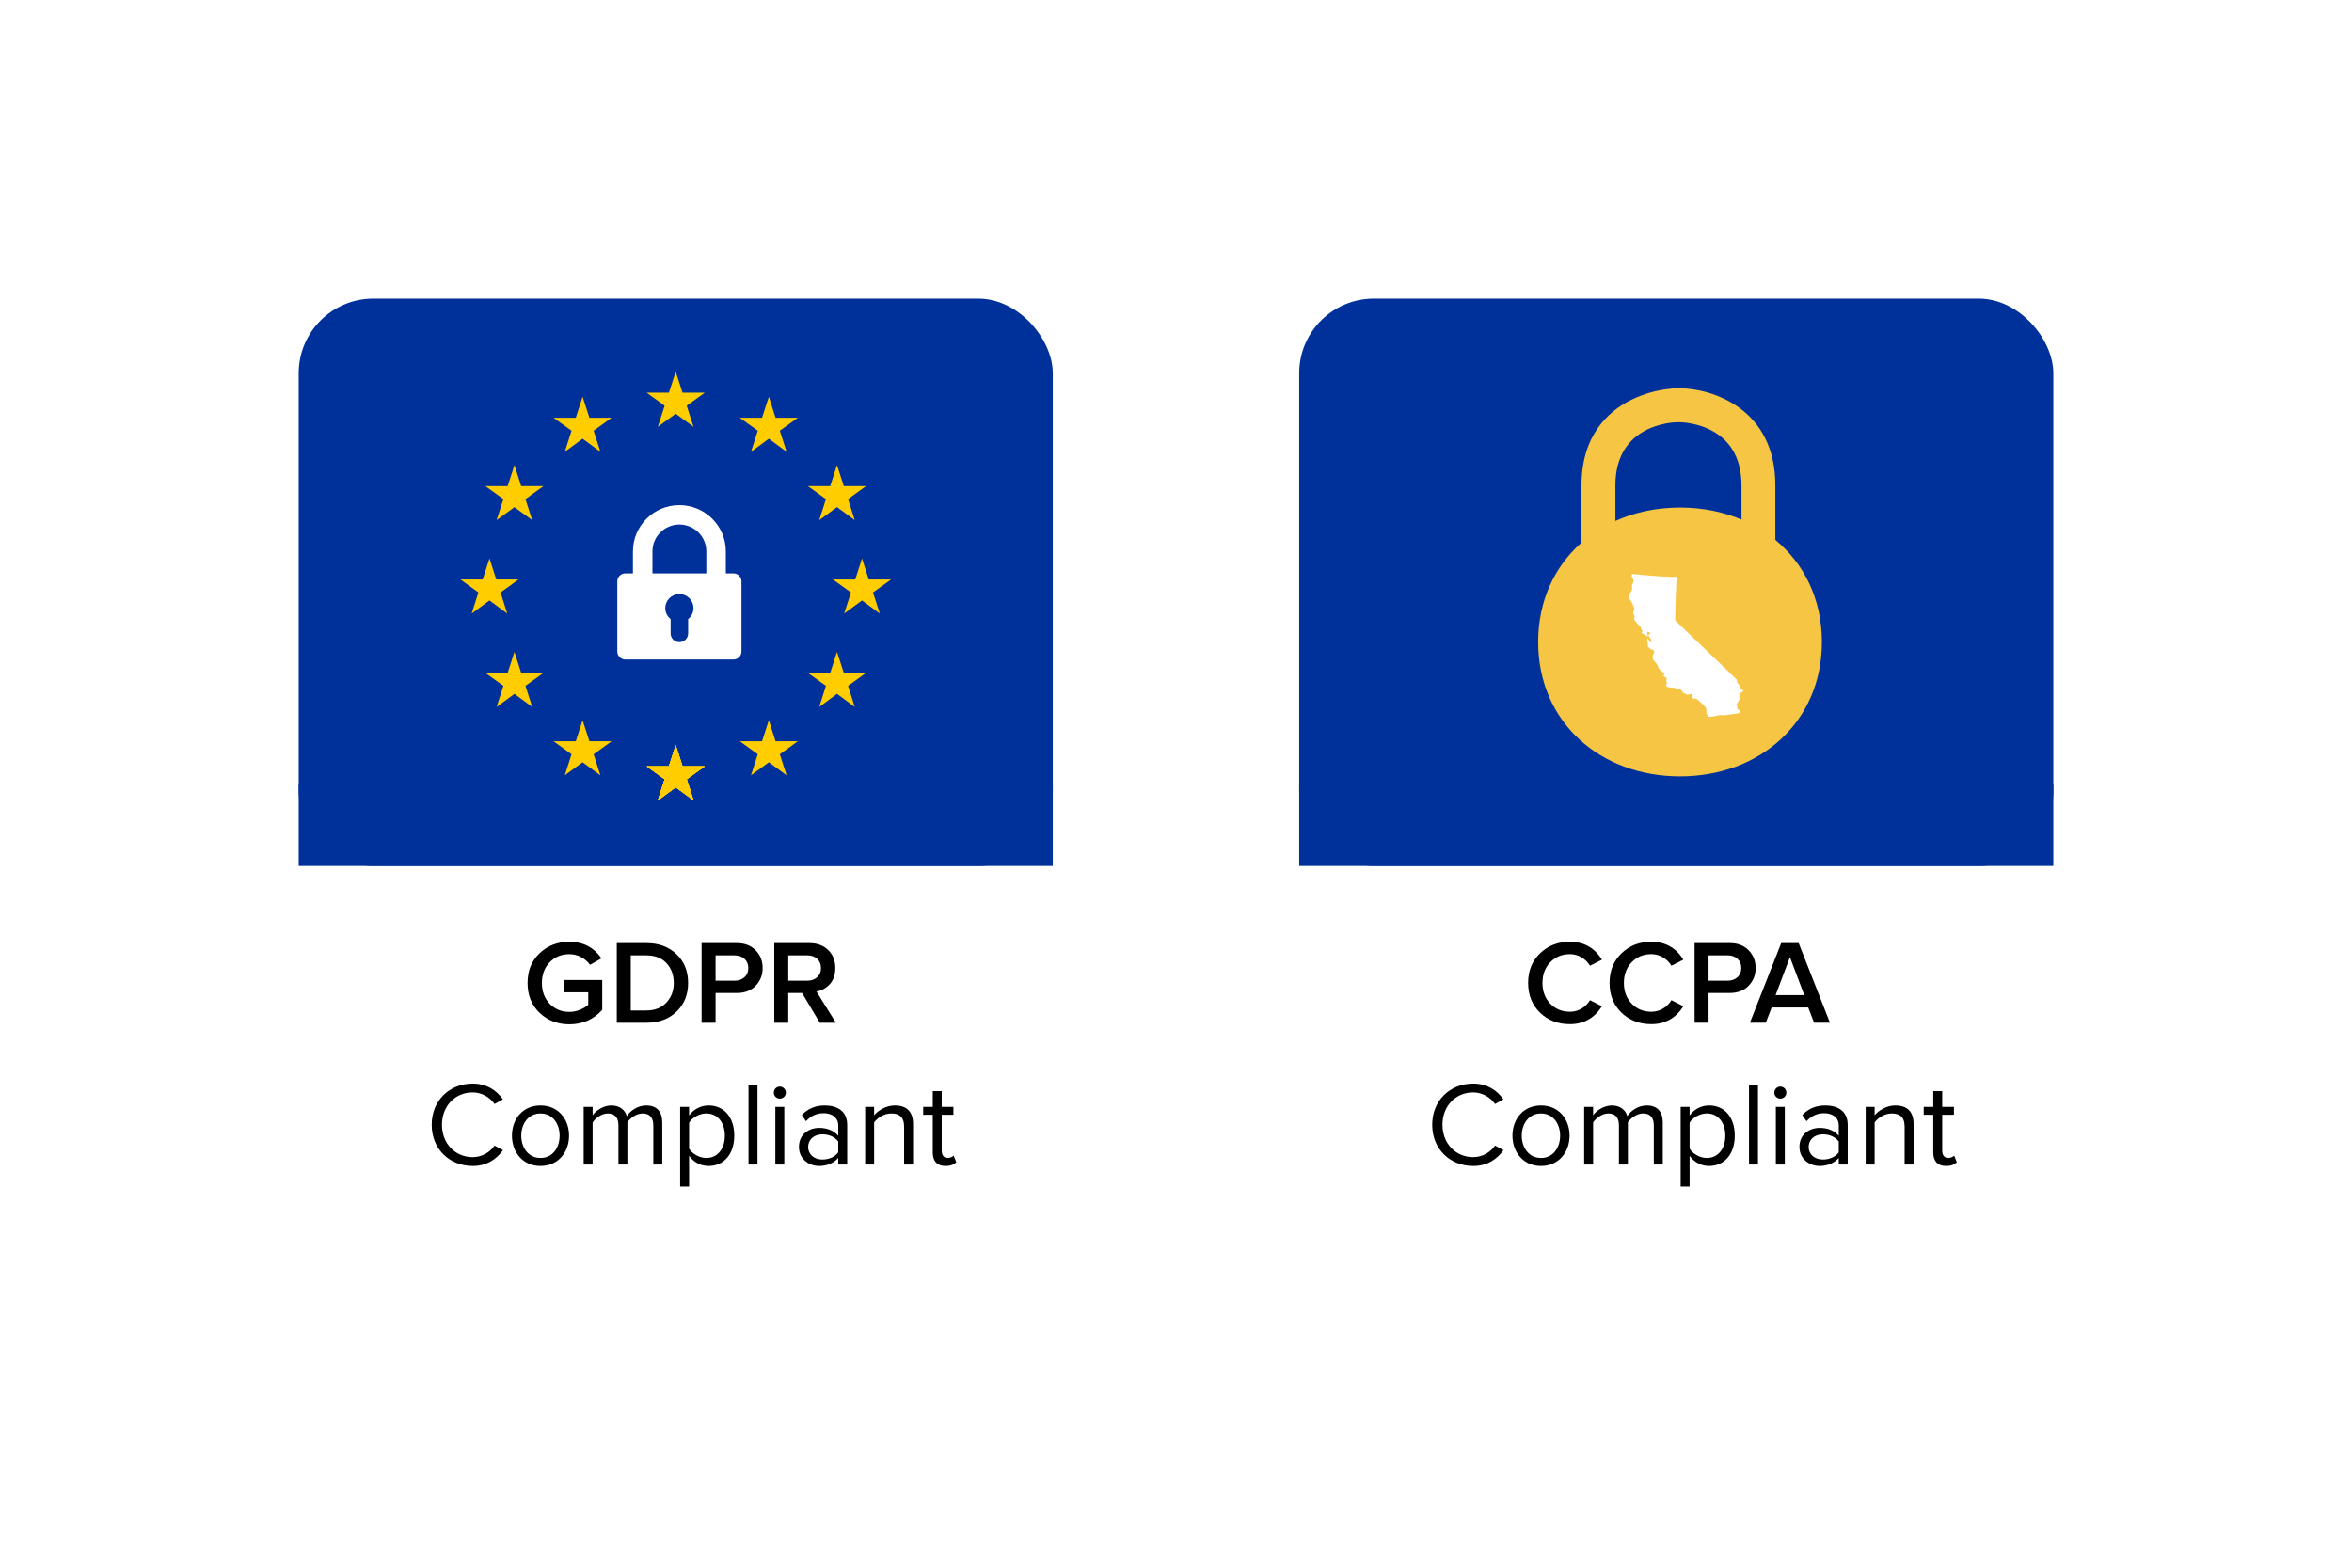 <?xml version="1.0" encoding="UTF-8"?>
<svg fill="none" viewBox="0 0 315 210" xmlns="http://www.w3.org/2000/svg">
<g filter="url(#b)">
<rect x="172" y="35" width="101" height="130" rx="12" fill="#fff"/>
<path d="m208.26 132.19c-1.6 0-2.933-0.512-4-1.536-1.067-1.035-1.6-2.363-1.6-3.984s0.533-2.944 1.6-3.968c1.067-1.035 2.4-1.552 4-1.552 1.856 0 3.285 0.8 4.288 2.4l-1.6 0.816c-0.267-0.459-0.645-0.832-1.136-1.12-0.48-0.288-0.997-0.432-1.552-0.432-1.056 0-1.936 0.363-2.64 1.088-0.693 0.725-1.04 1.648-1.04 2.768s0.347 2.043 1.04 2.768c0.704 0.725 1.584 1.088 2.64 1.088 0.565 0 1.088-0.144 1.568-0.432s0.853-0.661 1.12-1.12l1.6 0.816c-1.024 1.6-2.453 2.4-4.288 2.4zm10.906 0c-1.6 0-2.933-0.512-4-1.536-1.066-1.035-1.6-2.363-1.6-3.984s0.534-2.944 1.6-3.968c1.067-1.035 2.4-1.552 4-1.552 1.856 0 3.286 0.8 4.288 2.4l-1.6 0.816c-0.266-0.459-0.645-0.832-1.136-1.12-0.48-0.288-0.997-0.432-1.552-0.432-1.056 0-1.936 0.363-2.64 1.088-0.693 0.725-1.04 1.648-1.04 2.768s0.347 2.043 1.04 2.768c0.704 0.725 1.584 1.088 2.64 1.088 0.566 0 1.088-0.144 1.568-0.432s0.854-0.661 1.12-1.12l1.6 0.816c-1.024 1.6-2.453 2.4-4.288 2.4zm7.659-0.192h-1.872v-10.672h4.688c1.077 0 1.925 0.32 2.544 0.96 0.629 0.64 0.944 1.435 0.944 2.384 0 0.939-0.315 1.733-0.944 2.384-0.619 0.64-1.467 0.96-2.544 0.96h-2.816v3.984zm2.56-5.632c0.533 0 0.97-0.155 1.312-0.464 0.341-0.309 0.512-0.72 0.512-1.232s-0.171-0.923-0.512-1.232c-0.342-0.309-0.779-0.464-1.312-0.464h-2.56v3.392h2.56zm13.699 5.632h-2.128l-0.784-2.048h-4.896l-0.784 2.048h-2.128l4.192-10.672h2.336l4.192 10.672zm-3.44-3.696-1.92-5.088-1.92 5.088h3.84z" fill="#000"/>
<path d="m195.3 151.19c1.888 0 3.168-0.896 4.064-2.112l-1.136-0.624c-0.608 0.912-1.712 1.552-2.928 1.552-2.336 0-4.112-1.808-4.112-4.336 0-2.544 1.776-4.336 4.112-4.336 1.216 0 2.32 0.656 2.928 1.552l1.12-0.624c-0.848-1.2-2.16-2.112-4.048-2.112-3.072 0-5.488 2.24-5.488 5.52s2.416 5.52 5.488 5.52zm9.085 0c2.352 0 3.824-1.824 3.824-4.064s-1.472-4.048-3.824-4.048-3.824 1.808-3.824 4.048 1.472 4.064 3.824 4.064zm0-1.072c-1.648 0-2.577-1.408-2.577-2.992 0-1.568 0.929-2.976 2.577-2.976s2.56 1.408 2.56 2.976c0 1.584-0.912 2.992-2.56 2.992zm16.308 0.88v-5.584c0-1.552-0.752-2.336-2.16-2.336-1.12 0-2.16 0.736-2.592 1.44-0.224-0.8-0.896-1.44-2.08-1.44-1.136 0-2.176 0.816-2.496 1.312v-1.12h-1.2v7.728h1.2v-5.648c0.416-0.624 1.248-1.2 2.032-1.2 1.008 0 1.424 0.624 1.424 1.6v5.248h1.2v-5.664c0.4-0.608 1.248-1.184 2.048-1.184 0.992 0 1.424 0.624 1.424 1.6v5.248h1.2zm6.202 0.192c2.032 0 3.44-1.568 3.44-4.064 0-2.512-1.408-4.048-3.44-4.048-1.088 0-2.048 0.56-2.608 1.344v-1.152h-1.2v10.672h1.2v-4.112c0.624 0.864 1.552 1.36 2.608 1.36zm-0.304-1.072c-0.944 0-1.888-0.576-2.304-1.248v-3.488c0.416-0.672 1.36-1.232 2.304-1.232 1.552 0 2.48 1.264 2.48 2.976s-0.928 2.992-2.48 2.992zm6.852 0.88v-10.672h-1.2v10.672h1.2zm2.986-8.832c0.448 0 0.816-0.352 0.816-0.8s-0.368-0.816-0.816-0.816c-0.432 0-0.8 0.368-0.8 0.816s0.368 0.8 0.8 0.8zm0.608 8.832v-7.728h-1.2v7.728h1.2zm8.425 0v-5.312c0-1.872-1.36-2.608-2.992-2.608-1.264 0-2.256 0.416-3.088 1.28l0.56 0.832c0.688-0.736 1.44-1.072 2.368-1.072 1.12 0 1.952 0.592 1.952 1.632v1.392c-0.624-0.72-1.504-1.056-2.56-1.056-1.312 0-2.704 0.816-2.704 2.544 0 1.68 1.392 2.56 2.704 2.56 1.04 0 1.92-0.368 2.56-1.072v0.88h1.2zm-3.328-0.672c-1.12 0-1.904-0.704-1.904-1.68 0-0.992 0.784-1.696 1.904-1.696 0.848 0 1.664 0.32 2.128 0.96v1.456c-0.464 0.64-1.28 0.96-2.128 0.96zm12.15 0.672v-5.424c0-1.68-0.848-2.496-2.464-2.496-1.152 0-2.208 0.672-2.752 1.312v-1.12h-1.2v7.728h1.2v-5.648c0.448-0.624 1.344-1.2 2.288-1.2 1.04 0 1.728 0.432 1.728 1.792v5.056h1.2zm4.348 0.192c0.704 0 1.136-0.208 1.44-0.496l-0.352-0.896c-0.16 0.176-0.48 0.32-0.816 0.32-0.528 0-0.784-0.416-0.784-0.992v-4.8h1.568v-1.056h-1.568v-2.112h-1.2v2.112h-1.28v1.056h1.28v5.056c0 1.152 0.576 1.808 1.712 1.808z" fill="#000"/>
<rect x="172" y="35" width="101" height="76" rx="10" fill="#00309A"/>
<rect x="172" y="100" width="101" height="11" fill="#00309A"/>
<path d="m223.5 97c9.113 0 16.5-7.163 16.5-16s-7.387-16-16.5-16-16.5 7.163-16.5 16 7.387 16 16.5 16z" fill="#fff"/>
<path d="m235.77 67.323v-7.3c0-10.322-8.487-13.022-12.973-13.022-2.215 0.063-4.391 0.603-6.381 1.583-3.013 1.515-6.607 4.724-6.607 11.439v7.668c-3.602 3.177-5.806 7.787-5.806 13.303 0 10.703 8.276 18.006 19 18.006s19-7.308 19-18.006c0-5.732-2.378-10.489-6.233-13.672zm-21.423-7.3c0-8.161 7.585-8.473 8.445-8.473s8.444 0.312 8.444 8.473v4.571c-2.473-1.041-5.258-1.605-8.233-1.605-3.146 0-6.078 0.633-8.656 1.792v-4.758zm17.148 27.523c-0.069 0.048-0.47 0.307-0.528 0.529s0.032 0.387 0 0.588c-0.093 0.243-0.217 0.473-0.369 0.683-0.053 0.069 0.1 0.207 0.095 0.291s-0.053 0.259 0 0.339c0.053 0.079 0.274 0.106 0.285 0.196 0.01 0.09 0.105 0.233-0.09 0.339-0.046 0.034-0.098 0.057-0.154 0.069-0.055 0.012-0.112 0.012-0.168 1e-4 -0.074 0-1.715 0.297-1.842 0.238-0.243-0.043-0.492-0.028-0.728 0.043-0.388 0.108-0.79 0.162-1.193 0.159-0.063-0.074-0.063-0.206-0.116-0.254-0.054-0.027-0.097-0.07-0.123-0.123-0.027-0.053-0.036-0.114-0.025-0.173 0.015-0.257-0.027-0.513-0.121-0.752-0.064-0.069-0.565-0.572-0.655-0.635s-0.49-0.466-0.601-0.477c-0.111-0.011-0.454 0-0.502-0.164-0.047-0.164 0-0.477-0.1-0.487-0.1-0.011-0.565 0.127-0.617 0.101-0.053-0.027-0.56-0.243-0.57-0.328-0.072-0.149-0.181-0.277-0.317-0.371-0.1-0.048-0.148-0.138-0.28-0.122-0.132 0.016-0.296 0.074-0.364 0-0.038-0.046-0.087-0.081-0.143-0.102-0.055-0.021-0.115-0.026-0.174-0.015-0.236 0.004-0.472-0.023-0.702-0.079-0.079 0-0.322-0.186-0.248-0.334 0.075-0.148 0.122-0.122 0.106-0.222s-0.116-0.281-0.095-0.381c0.021-0.101 0.084-0.212 0.074-0.26-0.011-0.048-0.444-0.217-0.433-0.344 0.01-0.127 0.137-0.196 0.126-0.249-0.01-0.053-0.812-0.572-0.844-0.895-0.031-0.323-0.528-0.794-0.612-0.911-0.061-0.095-0.102-0.201-0.121-0.312-0.019-0.111-0.016-0.225 0.01-0.335 0.079-0.175 0.237-0.402 0.201-0.529-0.037-0.127-0.27-0.265-0.375-0.276 0 0-0.496-0.222-0.496-0.53 0.017-0.16 4e-3 -0.321-0.037-0.476-0.039-0.174-0.039-0.355 0-0.53 0.042 0 0.243 0.434 0.322 0.471 0.079 0.037 0.153 0.133 0.179 0.069 0.027-0.147 9e-3 -0.299-0.053-0.434-0.063-0.058-0.1-0.074-0.142-0.121-0.042-0.048 0-0.196-0.085-0.228-0.084-0.032-0.163-0.058-0.126-0.143 0.037-0.085 0.126-0.064 0.227-0.127 0.1-0.064 0.037-0.206-0.101-0.243-0.137-0.037-0.237-0.127-0.242 0-6e-3 0.127 0.095 0.588 0.042 0.588s-0.264-0.227-0.38-0.296c-0.116-0.069-0.38-0.101-0.412-0.148-0.031-0.048 0.127-0.286 0.095-0.355-0.051-0.079-0.109-0.154-0.174-0.222-0.032-0.037 0-0.18-0.047-0.223-0.337-0.335-0.643-0.7-0.913-1.091 0-0.127 0.121-0.381 0.105-0.429-0.016-0.048-0.248-0.254-0.211-0.44s0.18-0.466 0.143-0.625c-0.12-0.356-0.284-0.696-0.486-1.012-0.111-0.106-0.348-0.397-0.28-0.583 0.069-0.186 0.37-0.614 0.454-0.858s0-0.429 0-0.529c0.086-0.207 0.16-0.419 0.222-0.635-5e-3 -0.16-0.061-0.314-0.159-0.44-0.053-0.048-0.221-0.36 6e-3 -0.509 0 0 5.357 0.53 5.916 0.35 0 0-0.259 5.778-0.163 5.889 0.095 0.111 8.212 7.87 8.243 7.944 0.032 0.074 0 0.318 0.085 0.423 0.084 0.106 0.311 0.339 0.311 0.45 0.02 0.148 0.093 0.284 0.206 0.381 0.079 0.037 0.332 0.17 0.264 0.217z" clip-rule="evenodd" fill="#F5C543" fill-rule="evenodd"/>
</g>
<g filter="url(#a)">
<rect x="38" y="35" width="101" height="130" rx="12" fill="#fff"/>
<path d="m74.256 132.21c-1.579 0-2.907-0.512-3.984-1.536s-1.616-2.357-1.616-4 0.539-2.971 1.616-3.984c1.077-1.024 2.405-1.536 3.984-1.536 1.835 0 3.269 0.741 4.304 2.224l-1.536 0.864c-0.299-0.416-0.693-0.757-1.184-1.024-0.48-0.267-1.008-0.4-1.584-0.4-1.056 0-1.936 0.363-2.64 1.088-0.693 0.725-1.04 1.648-1.04 2.768s0.347 2.048 1.04 2.784c0.704 0.725 1.584 1.088 2.64 1.088 0.501 0 0.976-0.096 1.424-0.288 0.459-0.192 0.827-0.416 1.104-0.672v-1.664h-3.184v-1.648h5.056v4c-1.163 1.291-2.629 1.936-4.4 1.936zm10.317-0.208h-3.968v-10.672h3.968c1.653 0 2.997 0.496 4.032 1.488 1.035 0.992 1.552 2.277 1.552 3.856 0 1.568-0.517 2.848-1.552 3.84-1.024 0.992-2.368 1.488-4.032 1.488zm0-1.648c1.12 0 2.011-0.352 2.672-1.056 0.661-0.704 0.992-1.579 0.992-2.624 0-1.077-0.325-1.963-0.976-2.656-0.64-0.693-1.536-1.04-2.688-1.04h-2.096v7.376h2.096zm9.263 1.648h-1.872v-10.672h4.688c1.077 0 1.925 0.32 2.544 0.96 0.629 0.64 0.944 1.435 0.944 2.384 0 0.939-0.315 1.733-0.944 2.384-0.619 0.64-1.467 0.96-2.544 0.96h-2.816v3.984zm2.56-5.632c0.533 0 0.971-0.155 1.312-0.464 0.341-0.309 0.512-0.72 0.512-1.232s-0.171-0.923-0.512-1.232c-0.341-0.309-0.779-0.464-1.312-0.464h-2.56v3.392h2.56zm13.559 5.632h-2.16l-2.368-3.984h-1.856v3.984h-1.872v-10.672h4.688c1.045 0 1.888 0.309 2.528 0.928s0.96 1.424 0.96 2.416c0 0.896-0.246 1.616-0.736 2.16-0.491 0.533-1.088 0.859-1.792 0.976l2.608 4.192zm-3.824-5.632c0.533 0 0.97-0.155 1.312-0.464 0.341-0.309 0.512-0.72 0.512-1.232s-0.171-0.923-0.512-1.232c-0.342-0.309-0.779-0.464-1.312-0.464h-2.56v3.392h2.56z" fill="#000"/>
<path d="m61.304 151.19c1.888 0 3.168-0.896 4.064-2.112l-1.136-0.624c-0.608 0.912-1.712 1.552-2.928 1.552-2.336 0-4.112-1.808-4.112-4.336 0-2.544 1.776-4.336 4.112-4.336 1.216 0 2.32 0.656 2.928 1.552l1.12-0.624c-0.848-1.2-2.16-2.112-4.048-2.112-3.072 0-5.488 2.24-5.488 5.52s2.416 5.52 5.488 5.52zm9.085 0c2.352 0 3.824-1.824 3.824-4.064s-1.472-4.048-3.824-4.048-3.824 1.808-3.824 4.048 1.472 4.064 3.824 4.064zm0-1.072c-1.648 0-2.576-1.408-2.576-2.992 0-1.568 0.928-2.976 2.576-2.976s2.56 1.408 2.56 2.976c0 1.584-0.912 2.992-2.56 2.992zm16.308 0.88v-5.584c0-1.552-0.752-2.336-2.16-2.336-1.12 0-2.16 0.736-2.592 1.44-0.224-0.8-0.896-1.44-2.08-1.44-1.136 0-2.176 0.816-2.496 1.312v-1.12h-1.2v7.728h1.2v-5.648c0.416-0.624 1.248-1.2 2.032-1.2 1.008 0 1.424 0.624 1.424 1.6v5.248h1.2v-5.664c0.4-0.608 1.248-1.184 2.048-1.184 0.992 0 1.424 0.624 1.424 1.6v5.248h1.2zm6.202 0.192c2.032 0 3.44-1.568 3.44-4.064 0-2.512-1.408-4.048-3.44-4.048-1.088 0-2.048 0.56-2.608 1.344v-1.152h-1.2v10.672h1.2v-4.112c0.624 0.864 1.552 1.36 2.608 1.36zm-0.304-1.072c-0.944 0-1.888-0.576-2.304-1.248v-3.488c0.416-0.672 1.36-1.232 2.304-1.232 1.552 0 2.48 1.264 2.48 2.976s-0.928 2.992-2.48 2.992zm6.852 0.88v-10.672h-1.2v10.672h1.2zm2.986-8.832c0.448 0 0.816-0.352 0.816-0.8s-0.368-0.816-0.816-0.816c-0.432 0-0.8 0.368-0.8 0.816s0.368 0.8 0.8 0.8zm0.608 8.832v-7.728h-1.2v7.728h1.2zm8.425 0v-5.312c0-1.872-1.36-2.608-2.992-2.608-1.264 0-2.256 0.416-3.088 1.28l0.56 0.832c0.688-0.736 1.44-1.072 2.368-1.072 1.12 0 1.952 0.592 1.952 1.632v1.392c-0.624-0.72-1.504-1.056-2.56-1.056-1.312 0-2.704 0.816-2.704 2.544 0 1.68 1.392 2.56 2.704 2.56 1.04 0 1.92-0.368 2.56-1.072v0.88h1.2zm-3.328-0.672c-1.12 0-1.904-0.704-1.904-1.68 0-0.992 0.784-1.696 1.904-1.696 0.848 0 1.664 0.32 2.128 0.96v1.456c-0.464 0.64-1.28 0.96-2.128 0.96zm12.15 0.672v-5.424c0-1.68-0.848-2.496-2.464-2.496-1.152 0-2.208 0.672-2.752 1.312v-1.12h-1.2v7.728h1.2v-5.648c0.448-0.624 1.344-1.2 2.288-1.2 1.04 0 1.728 0.432 1.728 1.792v5.056h1.2zm4.348 0.192c0.704 0 1.136-0.208 1.44-0.496l-0.352-0.896c-0.16 0.176-0.48 0.32-0.816 0.32-0.528 0-0.784-0.416-0.784-0.992v-4.8h1.568v-1.056h-1.568v-2.112h-1.2v2.112h-1.28v1.056h1.28v5.056c0 1.152 0.576 1.808 1.712 1.808z" fill="#000"/>
<rect x="38" y="35" width="101" height="76" rx="10" fill="#00309A"/>
<rect x="38" y="100" width="101" height="11" fill="#00309A"/>
<path d="m88.5 106c17.894 0 32.4-14.551 32.4-32.5s-14.506-32.5-32.4-32.5c-17.894 0-32.4 14.551-32.4 32.5s14.506 32.5 32.4 32.5z" fill="#00309A"/>
<path d="m89.562 70.886c0-0.602-0.504-1.087-1.105-1.065-0.557 0.021-1.008 0.495-1.019 1.054-0.011 0.398 0.204 0.742 0.526 0.936 0.065 0.043 0.097 0.108 0.086 0.183l-0.343 1.764c-0.021 0.108 0.064 0.204 0.172 0.204h1.255c0.107 0 0.193-0.097 0.172-0.204l-0.343-1.754c-0.011-0.075 0.021-0.151 0.086-0.183 0.3-0.204 0.515-0.549 0.515-0.936z" fill="#00309A"/>
<path d="m77.839 86.635c0.214 0 0.408-0.011 0.579-0.033 0.172-0.021 0.343-0.054 0.493-0.086 0.161-0.043 0.3-0.086 0.44-0.14 0.14-0.054 0.279-0.119 0.418-0.194v-1.732h-1.212c-0.064 0-0.128-0.021-0.161-0.064-0.043-0.043-0.064-0.086-0.064-0.151v-0.603h2.402v3.002c-0.193 0.14-0.397 0.269-0.611 0.376-0.214 0.107-0.44 0.194-0.676 0.269-0.247 0.075-0.504 0.129-0.772 0.161-0.279 0.032-0.579 0.054-0.901 0.054-0.569 0-1.083-0.097-1.555-0.291-0.472-0.194-0.879-0.473-1.222-0.818-0.343-0.355-0.611-0.775-0.794-1.269-0.193-0.495-0.289-1.033-0.289-1.624 0-0.602 0.097-1.141 0.279-1.635 0.182-0.495 0.451-0.914 0.805-1.27 0.343-0.355 0.761-0.624 1.255-0.818 0.493-0.194 1.04-0.29 1.652-0.29 0.311 0 0.601 0.021 0.858 0.064 0.268 0.043 0.515 0.108 0.74 0.194 0.225 0.086 0.44 0.194 0.633 0.312 0.193 0.118 0.375 0.258 0.536 0.409l-0.3 0.484c-0.064 0.097-0.14 0.15-0.236 0.15-0.054 0-0.118-0.021-0.193-0.064-0.086-0.054-0.193-0.108-0.3-0.183-0.118-0.075-0.247-0.14-0.407-0.215-0.161-0.064-0.354-0.129-0.569-0.172-0.214-0.043-0.483-0.075-0.783-0.075-0.44 0-0.836 0.075-1.19 0.215s-0.654 0.355-0.912 0.613c-0.247 0.269-0.44 0.592-0.579 0.968-0.14 0.376-0.204 0.807-0.204 1.28 0 0.495 0.075 0.936 0.214 1.323 0.139 0.387 0.332 0.721 0.59 0.99 0.257 0.269 0.558 0.473 0.901 0.613 0.332 0.172 0.719 0.248 1.137 0.248z" fill="#fff"/>
<path d="m89.122 83.494c0 0.592-0.097 1.119-0.279 1.603-0.182 0.484-0.451 0.893-0.783 1.237s-0.74 0.603-1.212 0.796c-0.472 0.183-0.998 0.28-1.566 0.28h-2.917v-7.832h2.906c0.579 0 1.094 0.097 1.566 0.28 0.472 0.183 0.88 0.452 1.212 0.796 0.332 0.344 0.601 0.753 0.783 1.237 0.193 0.484 0.289 1.011 0.289 1.603zm-1.083 0c0-0.484-0.064-0.914-0.193-1.291-0.129-0.377-0.311-0.699-0.558-0.958-0.236-0.258-0.526-0.463-0.869-0.603s-0.719-0.204-1.137-0.204h-1.855v6.111h1.845c0.418 0 0.793-0.065 1.137-0.205 0.343-0.14 0.633-0.333 0.869-0.602 0.236-0.258 0.429-0.581 0.558-0.957 0.14-0.387 0.204-0.818 0.204-1.291z" fill="#fff"/>
<path d="m91.719 84.472v2.926h-1.051v-7.832h2.306c0.493 0 0.922 0.054 1.287 0.172 0.364 0.118 0.665 0.28 0.912 0.484 0.236 0.215 0.418 0.463 0.536 0.764s0.182 0.635 0.182 1.001c0 0.366-0.065 0.699-0.193 1-0.129 0.301-0.311 0.559-0.558 0.785-0.247 0.215-0.547 0.387-0.911 0.505-0.365 0.119-0.783 0.183-1.244 0.183h-1.266v0.011zm0-0.839h1.255c0.3 0 0.569-0.043 0.793-0.118 0.236-0.075 0.429-0.194 0.579-0.334 0.161-0.14 0.279-0.312 0.354-0.516 0.075-0.204 0.118-0.419 0.118-0.656 0-0.495-0.15-0.893-0.461-1.172-0.311-0.28-0.772-0.42-1.394-0.42h-1.255v3.217h0.011z" fill="#fff"/>
<path d="m98.377 84.14v3.27h-1.051v-7.832h2.209c0.494 0 0.923 0.054 1.277 0.15 0.364 0.097 0.654 0.247 0.89 0.43 0.236 0.194 0.407 0.419 0.526 0.689 0.107 0.269 0.171 0.57 0.171 0.904 0 0.28-0.043 0.538-0.129 0.775-0.085 0.237-0.214 0.452-0.375 0.645-0.161 0.194-0.365 0.355-0.601 0.484-0.236 0.14-0.504 0.236-0.804 0.301 0.129 0.075 0.247 0.183 0.354 0.333l2.274 3.109h-0.933c-0.194 0-0.333-0.075-0.429-0.226l-2.027-2.797c-0.065-0.086-0.129-0.15-0.204-0.194-0.075-0.043-0.182-0.054-0.322-0.054h-0.826v0.011zm0-0.775h1.105c0.311 0 0.579-0.033 0.815-0.108 0.236-0.075 0.429-0.183 0.59-0.312 0.161-0.14 0.279-0.301 0.354-0.484 0.075-0.194 0.118-0.398 0.118-0.624 0-0.463-0.151-0.818-0.461-1.054-0.311-0.237-0.762-0.355-1.373-0.355h-1.158v2.937h0.011z" fill="#fff"/>
<path d="m88.499 50.422 2.381 1.743-0.912-2.819 2.413-1.743h-2.971l-0.911-2.818-0.912 2.818h-2.982l2.413 1.743-0.912 2.819 2.392-1.743z" fill="#FFCD00"/>
<path d="m88.499 100.46 2.381 1.754-0.912-2.829 2.413-1.732h-2.971l-0.911-2.818-0.912 2.818h-2.982l2.413 1.732-0.912 2.829 2.392-1.754z" fill="#FFCD00"/>
<path d="m88.499 100.46 2.381 1.754-0.912-2.829 2.413-1.732h-2.971l-0.911-2.818-0.912 2.818h-2.982l2.413 1.732-0.912 2.829 2.392-1.754z" fill="#FFCD00"/>
<path d="m88.499 100.46 2.381 1.754-0.912-2.829 2.413-1.732h-2.971l-0.911-2.818-0.912 2.818h-2.982l2.413 1.732-0.912 2.829 2.392-1.754z" fill="#FFCD00"/>
<path d="m88.499 100.46 2.381 1.754-0.912-2.829 2.413-1.732h-2.971l-0.911-2.818-0.912 2.818h-2.982l2.413 1.732-0.912 2.829 2.392-1.754z" fill="#FFCD00"/>
<path d="m88.499 100.46 2.381 1.754-0.912-2.829 2.413-1.732h-2.971l-0.911-2.818-0.912 2.818h-2.982l2.413 1.732-0.912 2.829 2.392-1.754z" fill="#FFCD00"/>
<path d="m88.499 100.46 2.381 1.754-0.912-2.829 2.413-1.732h-2.971l-0.911-2.818-0.912 2.818h-2.982l2.413 1.732-0.912 2.829 2.392-1.754z" fill="#FFCD00"/>
<path d="m76.026 97.114 2.381 1.743-0.901-2.818 2.402-1.743h-2.971l-0.912-2.818-0.911 2.818h-2.982l2.413 1.743-0.901 2.818 2.381-1.743z" fill="#FFCD00"/>
<path d="m66.901 87.947 2.381 1.754-0.912-2.829 2.413-1.732h-2.981l-0.901-2.818-0.912 2.818h-2.982l2.413 1.732-0.912 2.829 2.392-1.754z" fill="#FFCD00"/>
<path d="m63.554 75.435 2.381 1.754-0.901-2.829 2.413-1.732h-2.982l-0.911-2.818-0.912 2.818h-2.971l2.402 1.732-0.901 2.829 2.381-1.754z" fill="#FFCD00"/>
<path d="m66.901 62.934 2.381 1.743-0.912-2.819 2.413-1.743h-2.981l-0.901-2.819-0.912 2.819h-2.982l2.413 1.743-0.912 2.819 2.392-1.743z" fill="#FFCD00"/>
<path d="m76.026 53.767 2.381 1.754-0.901-2.829 2.402-1.732h-2.971l-0.912-2.819-0.911 2.819h-2.982l2.413 1.732-0.901 2.829 2.381-1.754z" fill="#FFCD00"/>
<path d="m100.97 97.114 2.381 1.743-0.912-2.818 2.413-1.743h-2.981l-0.901-2.818-0.912 2.818h-2.981l2.413 1.743-0.911 2.818 2.391-1.743z" fill="#FFCD00"/>
<path d="m110.1 87.947 2.381 1.754-0.901-2.829 2.403-1.732h-2.971l-0.912-2.818-0.911 2.818h-2.982l2.413 1.732-0.901 2.829 2.381-1.754z" fill="#FFCD00"/>
<path d="m113.45 75.435 2.381 1.754-0.912-2.829 2.413-1.732h-2.981l-0.901-2.818-0.912 2.818h-2.981l2.413 1.732-0.912 2.829 2.392-1.754z" fill="#FFCD00"/>
<path d="m110.1 62.934 2.381 1.743-0.901-2.819 2.403-1.743h-2.971l-0.912-2.819-0.911 2.819h-2.982l2.413 1.743-0.901 2.819 2.381-1.743z" fill="#FFCD00"/>
<path d="m100.97 53.767 2.381 1.754-0.912-2.829 2.413-1.732h-2.981l-0.901-2.819-0.912 2.819h-2.981l2.413 1.732-0.911 2.829 2.391-1.754z" fill="#FFCD00"/>
<rect x="71.869" y="77.438" width="33.261" height="11.818" fill="#00309A"/>
<path d="m96.228 71.806h-1.02v-2.951c0-3.414-2.79-6.191-6.22-6.191s-6.219 2.777-6.219 6.191v2.951h-1.02c-0.594 0-1.076 0.48-1.076 1.071v9.397c0 0.592 0.481 1.071 1.076 1.071h14.478c0.594 0 1.076-0.479 1.076-1.071v-9.397c0-0.592-0.482-1.071-1.076-1.071zm-10.846-2.951c0-1.98 1.618-3.591 3.607-3.591 1.989 0 3.607 1.611 3.607 3.591v2.951h-7.214v-2.951zm4.779 9.077v1.921c0 0.644-0.525 1.167-1.173 1.167s-1.173-0.523-1.173-1.167v-1.921c-0.436-0.344-0.716-0.876-0.716-1.474 0-1.038 0.846-1.88 1.889-1.88 1.043 0 1.889 0.842 1.889 1.88 0 0.597-0.28 1.129-0.716 1.474z" fill="#fff"/>
</g>
<defs>
<filter id="b" x="134" y="0" width="181" height="210" color-interpolation-filters="sRGB" filterUnits="userSpaceOnUse">
<feFlood flood-opacity="0" result="BackgroundImageFix"/>
<feColorMatrix in="SourceAlpha" result="hardAlpha" values="0 0 0 0 0 0 0 0 0 0 0 0 0 0 0 0 0 0 127 0"/>
<feOffset dx="2" dy="5"/>
<feGaussianBlur stdDeviation="20"/>
<feComposite in2="hardAlpha" operator="out"/>
<feColorMatrix values="0 0 0 0 0.933 0 0 0 0 0.933 0 0 0 0 0.933 0 0 0 1 0"/>
<feBlend in2="BackgroundImageFix" result="effect1_dropShadow_887:513"/>
<feBlend in="SourceGraphic" in2="effect1_dropShadow_887:513" result="shape"/>
</filter>
<filter id="a" x="0" y="0" width="181" height="210" color-interpolation-filters="sRGB" filterUnits="userSpaceOnUse">
<feFlood flood-opacity="0" result="BackgroundImageFix"/>
<feColorMatrix in="SourceAlpha" result="hardAlpha" values="0 0 0 0 0 0 0 0 0 0 0 0 0 0 0 0 0 0 127 0"/>
<feOffset dx="2" dy="5"/>
<feGaussianBlur stdDeviation="20"/>
<feComposite in2="hardAlpha" operator="out"/>
<feColorMatrix values="0 0 0 0 0.933 0 0 0 0 0.933 0 0 0 0 0.933 0 0 0 1 0"/>
<feBlend in2="BackgroundImageFix" result="effect1_dropShadow_887:513"/>
<feBlend in="SourceGraphic" in2="effect1_dropShadow_887:513" result="shape"/>
</filter>
</defs>
</svg>

